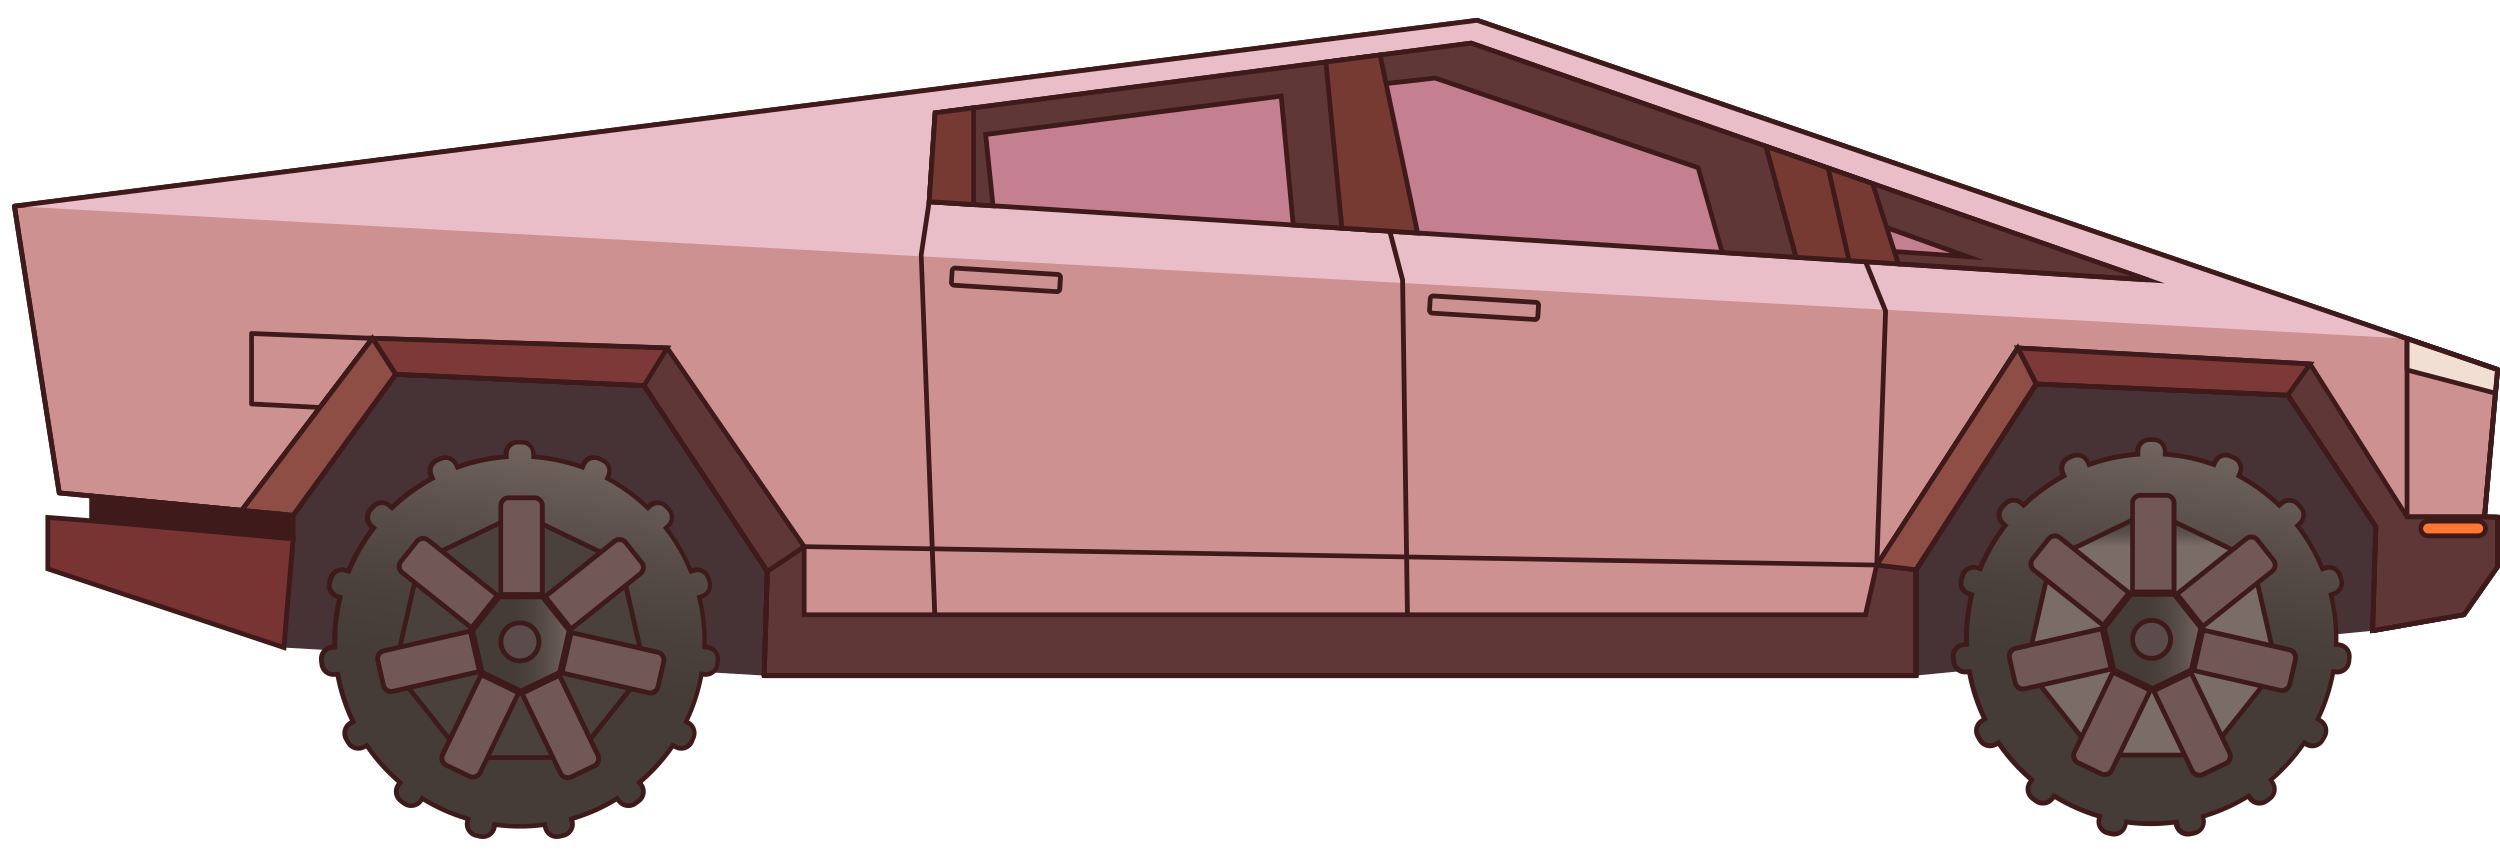 <?xml version="1.0" encoding="UTF-8" standalone="no"?><!-- Generator: Gravit.io --><svg xmlns="http://www.w3.org/2000/svg" xmlns:xlink="http://www.w3.org/1999/xlink" style="isolation:isolate" viewBox="0 0 279 96" width="279pt" height="96pt"><defs><clipPath id="_clipPath_wE4ZcUS00TWmK3VRGDbisxkpl00z9hgj"><rect width="279" height="96"/></clipPath></defs><g clip-path="url(#_clipPath_wE4ZcUS00TWmK3VRGDbisxkpl00z9hgj)"><path d=" M 264.78 70.39 L 213.83 75.39 L 85.28 75.39 L 31.69 72.27 L 32.72 57.51 L 44.16 41.78 L 71.87 43.03 L 85.64 63.77 L 213.83 63.59 L 227.24 42.86 L 255.31 44.11 L 265.14 58.76 L 264.78 70.39 Z " fill="rgb(71,51,54)"/><g><path d=" M 1.61 23.01 L 6.61 55.01 L 26.97 56.96 L 32.72 57.51 L 44.16 41.78 L 71.87 43.03 L 85.64 63.77 L 85.28 75.39 L 213.83 75.39 L 213.83 63.59 L 227.24 42.86 L 255.31 44.11 L 265.14 58.76 L 264.78 70.39 L 274.98 68.6 L 278.73 63.24 L 278.73 57.72 L 277.28 57.68 L 278.73 41.25 L 268.63 37.79 L 164.84 2.27 L 1.61 23.01 Z " fill="rgb(206,145,145)"/><path d=" M 85.09 75.58 C 85.04 75.53 85.01 75.46 85.01 75.39 L 85.36 63.86 L 71.72 43.29 L 44.29 42.05 L 32.93 57.67 C 32.87 57.75 32.78 57.78 32.69 57.78 L 6.58 55.28 C 6.46 55.27 6.36 55.18 6.34 55.05 L 1.34 23.05 C 1.33 22.98 1.35 22.91 1.39 22.85 C 1.43 22.79 1.5 22.75 1.57 22.74 L 164.81 2 C 164.85 1.99 164.89 2 164.93 2.01 L 278.82 40.99 C 278.94 41.03 279.01 41.14 279 41.27 L 277.57 57.42 L 278.74 57.45 C 278.89 57.45 279 57.57 279 57.72 L 279 63.24 C 279 63.3 278.98 63.35 278.95 63.39 L 275.2 68.75 C 275.16 68.81 275.1 68.85 275.03 68.86 L 264.84 70.65 C 264.76 70.66 264.68 70.64 264.62 70.59 C 264.56 70.54 264.53 70.46 264.53 70.38 L 264.89 58.84 L 255.18 44.36 L 227.4 43.12 L 214.1 63.67 L 214.1 75.39 C 214.1 75.54 213.98 75.66 213.83 75.66 L 85.28 75.66 C 85.21 75.66 85.14 75.63 85.09 75.58 Z  M 213.56 63.59 C 213.56 63.54 213.57 63.49 213.6 63.44 L 227.01 42.7 C 227.06 42.62 227.14 42.58 227.25 42.58 L 255.32 43.83 C 255.41 43.83 255.48 43.88 255.53 43.95 L 265.36 58.61 C 265.39 58.66 265.41 58.71 265.41 58.77 L 265.06 70.06 L 274.82 68.35 L 278.46 63.15 L 278.46 57.98 L 277.27 57.95 C 277.2 57.95 277.13 57.92 277.08 57.86 C 277.03 57.8 277.01 57.73 277.01 57.66 L 278.44 41.43 L 268.54 38.04 L 164.81 2.54 L 1.92 23.24 L 6.85 54.76 L 32.6 57.23 L 43.95 41.62 C 44 41.55 44.09 41.5 44.18 41.51 L 71.89 42.76 C 71.98 42.76 72.05 42.81 72.1 42.88 L 85.86 63.62 C 85.89 63.67 85.91 63.72 85.9 63.78 L 85.55 75.12 L 213.55 75.12 L 213.55 63.59 L 213.56 63.59 Z " fill="rgb(63,26,26)"/></g><g><path d=" M 26.97 56.96 L 32.72 57.51 L 44.16 41.78 L 71.87 43.03 L 85.64 63.77 L 85.28 75.39 L 213.83 75.39 L 213.83 63.59 L 227.24 42.86 L 255.31 44.11 L 265.14 58.76 L 264.78 70.39 L 274.98 68.6 L 278.73 63.24 L 278.73 57.72 L 277.28 57.68 L 268.63 57.68 L 257.81 40.62 L 225.18 38.83 L 209.45 63.06 L 208.2 68.6 L 89.75 68.6 L 89.75 61 L 74.46 38.83 L 41.57 37.76 L 26.97 56.96 Z " fill="rgb(96,55,55)"/><path d=" M 85.37 63.85 L 71.72 43.29 L 44.29 42.05 L 32.84 57.8 L 26.46 57.19 L 41.43 37.49 L 74.46 38.57 L 74.6 38.57 L 90.01 60.92 L 90.01 68.34 L 207.97 68.34 L 209.18 63 L 225.03 38.56 L 257.81 40.35 L 257.95 40.36 L 268.76 57.41 L 277.27 57.41 L 278.98 57.45 L 278.98 63.32 L 275.11 68.84 L 264.48 70.7 L 264.85 58.83 L 255.14 44.35 L 227.36 43.11 L 214.1 63.67 L 214.1 75.66 L 85.01 75.66 L 85.37 63.85 Z  M 213.56 63.51 L 227.1 42.58 L 255.46 43.84 L 265.37 58.61 L 265.42 58.68 L 265.07 70.06 L 274.83 68.35 L 278.47 63.15 L 278.47 57.98 L 277.28 57.95 L 268.49 57.95 L 257.67 40.88 L 225.34 39.11 L 209.7 63.16 L 208.41 68.87 L 89.48 68.87 L 89.48 61.08 L 74.32 39.1 L 41.7 38.03 L 27.47 56.74 L 32.59 57.23 L 44.03 41.51 L 72.02 42.77 L 85.86 63.63 L 85.91 63.7 L 85.56 75.13 L 213.56 75.13 L 213.56 63.51 Z " fill="rgb(63,26,26)"/></g><g><path d=" M 32.72 57.51 L 32.72 60.13 L 10.23 58.12 L 10.23 55.36 L 32.72 57.51 Z " fill="rgb(63,26,26)"/><path d=" M 9.96 58.36 L 9.96 55.06 L 32.74 57.25 L 32.98 57.27 L 32.98 60.42 L 9.96 58.36 Z  M 10.5 55.65 L 10.5 57.87 L 32.45 59.83 L 32.45 57.75 L 10.5 55.65 Z " fill="rgb(63,26,26)"/></g><path d=" M 1.61 23.01 L 268.63 37.79 L 164.84 2.27 L 1.61 23.01 Z " fill="rgb(234,190,201)"/><g><path d=" M 32.72 60.13 L 31.69 72.27 L 5.34 63.48 L 5.34 57.74 L 10.23 58.12 L 32.72 60.13 Z " fill="rgb(119,52,50)"/><path d=" M 5.07 63.68 L 5.07 57.46 L 10.26 57.86 L 33.01 59.89 L 31.93 72.63 L 5.07 63.68 Z  M 10.21 58.39 L 5.6 58.04 L 5.6 63.3 L 31.44 71.91 L 32.42 60.38 L 10.21 58.39 Z " fill="rgb(63,26,26)"/></g><path d=" M 35.69 45.74 L 28.06 45.35 C 27.92 45.34 27.81 45.22 27.81 45.08 L 27.81 37.21 C 27.81 37.14 27.84 37.07 27.89 37.02 C 27.94 36.97 28.02 36.94 28.09 36.95 L 41.59 37.49 C 41.69 37.49 41.78 37.55 41.82 37.64 C 41.86 37.73 41.85 37.84 41.79 37.92 L 35.92 45.63 C 35.87 45.7 35.79 45.74 35.71 45.74 C 35.7 45.74 35.69 45.74 35.69 45.74 Z  M 28.34 37.5 L 28.34 44.83 L 35.58 45.2 L 41.05 38.01 L 28.34 37.5 Z " fill="rgb(63,26,26)"/><g><path d=" M 103.7 22.52 L 108.66 22.83 L 110.82 22.97 L 144.33 25.12 L 153.09 25.68 L 158.2 26.01 L 192.2 28.19 L 200.45 28.72 L 211.86 29.45 L 239.67 31.23 L 208.99 20.5 L 197.08 16.33 L 164.17 4.82 L 154.01 6.14 L 147.97 6.92 L 108.66 12.04 L 104.37 12.59 L 103.7 22.52 Z " fill="rgb(196,128,145)"/><path d=" M 239.65 31.5 L 103.68 22.78 C 103.61 22.78 103.54 22.74 103.5 22.69 C 103.46 22.64 103.43 22.57 103.43 22.5 L 104.1 12.58 C 104.11 12.45 104.21 12.35 104.33 12.33 L 164.14 4.55 C 164.18 4.54 164.22 4.55 164.26 4.56 L 239.75 30.98 C 239.88 31.02 239.95 31.16 239.92 31.29 C 239.89 31.42 239.78 31.5 239.66 31.5 C 239.66 31.5 239.66 31.5 239.65 31.5 Z  M 104.62 12.83 L 103.98 22.26 L 237.73 30.83 L 164.14 5.09 L 104.62 12.83 Z " fill="rgb(63,26,26)"/></g><path d=" M 209.72 63.06 L 210.7 34.72 C 210.7 34.68 210.69 34.64 210.68 34.61 L 208.45 29.11 L 207.95 29.31 L 210.16 34.76 L 209.18 63.04 L 209.72 63.06 Z " fill="rgb(63,26,26)"/><path d=" M 156.8 68.61 L 157.34 68.6 L 156.8 31.23 C 156.8 31.21 156.8 31.19 156.79 31.17 L 155.36 25.75 L 154.84 25.89 L 156.26 31.28 L 156.8 68.61 Z " fill="rgb(63,26,26)"/><path d=" M 104.05 68.61 L 104.59 68.59 L 103.07 28.45 L 103.96 22.56 L 103.43 22.48 L 102.54 28.42 L 104.05 68.61 Z " fill="rgb(63,26,26)"/><g><path d=" M 103.7 22.52 L 108.66 22.83 L 110.82 22.97 L 110 15.01 L 142.99 10.72 L 144.33 25.12 L 153.09 25.68 L 150.76 9.78 L 160.15 8.7 L 189.52 18.72 L 192.2 28.19 L 200.45 28.72 L 198.35 21.01 L 219.55 28.64 L 211.42 28.07 L 211.86 29.45 L 239.67 31.23 L 208.99 20.5 L 197.08 16.33 L 164.17 4.82 L 154.01 6.14 L 147.97 6.92 L 108.66 12.04 L 104.37 12.59 L 103.7 22.52 Z " fill="rgb(96,55,55)"/><path d=" M 211.66 29.71 L 211.04 27.78 L 217.64 28.24 L 198.75 21.44 L 200.81 29.01 L 192 28.44 L 189.3 18.93 L 160.12 8.98 L 151.07 10.01 L 153.4 25.97 L 144.08 25.37 L 142.74 11.02 L 110.29 15.24 L 111.12 23.26 L 103.41 22.77 L 104.11 12.36 L 164.13 4.55 L 164.19 4.54 L 241.59 31.62 L 211.66 29.71 Z  M 104.62 12.83 L 103.98 22.26 L 110.52 22.68 L 109.7 14.77 L 143.22 10.41 L 144.57 24.86 L 152.77 25.39 L 150.46 9.54 L 160.12 8.44 L 160.18 8.43 L 189.6 18.46 L 189.73 18.51 L 192.4 27.93 L 200.09 28.42 L 197.96 20.58 L 221.46 29.04 L 211.79 28.36 L 212.05 29.19 L 237.73 30.83 L 164.14 5.09 L 104.62 12.83 Z " fill="rgb(63,26,26)"/></g><g><path d=" M 147.97 6.92 L 149.75 25.47 L 158.2 26.01 L 154.01 6.14 L 147.97 6.92 Z " fill="rgb(118,58,50)"/><path d=" M 149.51 25.72 L 147.68 6.69 L 154.22 5.84 L 158.54 26.3 L 149.51 25.72 Z  M 148.26 7.16 L 150 25.21 L 157.87 25.71 L 153.8 6.43 L 148.26 7.16 Z " fill="rgb(63,26,26)"/></g><g><path d=" M 103.7 22.52 L 108.66 22.83 L 108.66 12.04 L 104.37 12.59 L 103.7 22.52 Z " fill="rgb(118,58,50)"/><path d=" M 103.41 22.77 L 104.11 12.36 L 108.92 11.73 L 108.92 23.12 L 103.41 22.77 Z  M 104.62 12.83 L 103.98 22.26 L 108.39 22.54 L 108.39 12.34 L 104.62 12.83 Z " fill="rgb(63,26,26)"/></g><path d=" M 268.36 57.68 L 268.36 37.79 C 268.36 37.7 268.4 37.62 268.47 37.57 C 268.54 37.52 268.63 37.51 268.71 37.53 L 278.81 40.98 C 278.93 41.02 279 41.13 278.99 41.26 L 277.54 57.69 C 277.53 57.83 277.41 57.93 277.27 57.93 L 268.62 57.93 C 268.48 57.95 268.36 57.83 268.36 57.68 Z  M 278.44 41.43 L 268.89 38.17 L 268.89 57.42 L 277.02 57.42 L 278.44 41.43 Z " fill="rgb(63,26,26)"/><g><path d=" M 278.5 43.88 L 268.63 41.29 L 268.63 37.79 L 278.73 41.25 L 278.5 43.88 Z " fill="rgb(242,223,211)"/><path d=" M 278.43 44.14 L 268.56 41.55 C 268.44 41.52 268.36 41.41 268.36 41.29 L 268.36 37.79 C 268.36 37.7 268.4 37.62 268.47 37.57 C 268.54 37.52 268.63 37.51 268.71 37.53 L 278.81 40.98 C 278.93 41.02 279 41.13 278.99 41.26 L 278.76 43.89 C 278.75 43.97 278.71 44.04 278.65 44.09 C 278.6 44.12 278.55 44.14 278.5 44.14 C 278.47 44.15 278.45 44.15 278.43 44.14 Z  M 268.9 38.17 L 268.9 41.09 L 278.26 43.55 L 278.45 41.44 L 268.9 38.17 Z " fill="rgb(63,26,26)"/></g><path d=" M 85.09 75.58 C 85.04 75.53 85.01 75.46 85.01 75.39 L 85.36 63.77 C 85.36 63.68 85.41 63.6 85.48 63.56 L 89.59 60.79 C 89.64 60.76 89.69 60.75 89.74 60.74 L 209.47 62.8 L 213.85 63.34 C 213.98 63.36 214.09 63.47 214.09 63.61 L 214.09 75.41 C 214.09 75.56 213.97 75.68 213.82 75.68 L 85.28 75.68 C 85.21 75.66 85.14 75.63 85.09 75.58 Z  M 213.56 63.83 L 209.45 63.32 L 89.83 61.27 L 85.9 63.92 L 85.56 75.12 L 213.56 75.12 L 213.56 63.83 Z " fill="rgb(63,26,26)"/><path d=" M 171.25 35.92 L 159.83 35.21 L 159.83 35.21 C 159.67 35.2 159.52 35.13 159.42 35.01 C 159.31 34.89 159.26 34.73 159.27 34.57 L 159.35 33.32 C 159.37 32.99 159.66 32.74 159.99 32.76 L 171.41 33.47 C 171.74 33.49 172 33.78 171.97 34.11 L 171.89 35.36 C 171.88 35.52 171.81 35.67 171.69 35.78 C 171.58 35.88 171.44 35.93 171.29 35.93 C 171.28 35.92 171.26 35.92 171.25 35.92 Z  M 159.88 33.36 L 159.8 34.61 C 159.8 34.64 159.83 34.68 159.86 34.68 L 171.28 35.39 L 171.35 35.33 L 171.43 34.08 C 171.43 34.04 171.4 34.01 171.37 34.01 L 159.95 33.3 C 159.95 33.3 159.95 33.3 159.95 33.3 C 159.91 33.29 159.88 33.32 159.88 33.36 Z " fill="rgb(63,26,26)"/><path d=" M 117.9 32.81 L 106.48 32.1 L 106.48 32.1 C 106.15 32.08 105.89 31.79 105.92 31.46 L 106 30.21 C 106.01 30.05 106.08 29.9 106.2 29.8 C 106.32 29.69 106.47 29.64 106.64 29.65 L 118.06 30.36 C 118.22 30.37 118.37 30.44 118.47 30.56 C 118.58 30.68 118.63 30.84 118.62 31 L 118.54 32.25 C 118.52 32.57 118.25 32.82 117.94 32.82 C 117.92 32.81 117.91 32.81 117.9 32.81 Z  M 106.52 30.25 L 106.44 31.5 C 106.44 31.54 106.47 31.57 106.5 31.57 L 117.92 32.28 C 117.96 32.28 117.99 32.25 117.99 32.22 L 118.07 30.97 C 118.07 30.97 118.01 30.9 118.01 30.9 L 106.59 30.19 C 106.59 30.19 106.59 30.19 106.59 30.19 C 106.55 30.19 106.52 30.22 106.52 30.25 Z " fill="rgb(63,26,26)"/><g><g><linearGradient id="_lgradient_6" x1="0.581" y1="0.011" x2="0.425" y2="0.997" gradientTransform="matrix(44.269,0,0,43.989,217.929,49.08)" gradientUnits="userSpaceOnUse"><stop offset="0%" stop-opacity="1" style="stop-color:rgb(115,101,96)"/><stop offset="2.61%" stop-opacity="1" style="stop-color:rgb(111,98,93)"/><stop offset="23.29%" stop-opacity="1" style="stop-color:rgb(88,77,73)"/><stop offset="42.62%" stop-opacity="1" style="stop-color:rgb(74,64,60)"/><stop offset="59.14%" stop-opacity="1" style="stop-color:rgb(69,60,56)"/></linearGradient><path d=" M 219.14 71.95 L 219.48 71.91 C 219.47 71.7 219.46 71.49 219.46 71.28 C 219.46 69.59 219.67 67.94 220.05 66.37 L 219.73 66.27 C 219.05 66.05 218.68 65.32 218.9 64.64 L 219.04 64.2 C 219.26 63.52 219.99 63.15 220.67 63.37 L 220.98 63.47 C 221.69 61.73 222.64 60.11 223.77 58.65 L 223.52 58.43 C 222.99 57.95 222.95 57.13 223.42 56.6 L 223.73 56.26 C 224.21 55.73 225.03 55.69 225.56 56.16 L 225.81 56.39 C 227.15 55.1 228.66 54 230.32 53.11 L 230.19 52.81 C 229.9 52.16 230.19 51.39 230.85 51.1 L 231.27 50.91 C 231.92 50.62 232.69 50.91 232.98 51.57 L 233.11 51.87 C 234.83 51.25 236.66 50.86 238.56 50.72 L 238.56 50.38 C 238.56 49.66 239.14 49.08 239.86 49.08 L 240.32 49.08 C 241.04 49.08 241.62 49.66 241.62 50.38 L 241.62 50.72 C 243.52 50.86 245.35 51.25 247.07 51.87 L 247.2 51.57 C 247.49 50.92 248.26 50.62 248.91 50.91 L 249.33 51.1 C 249.98 51.39 250.28 52.16 249.99 52.81 L 249.86 53.11 C 251.51 54 253.02 55.11 254.37 56.39 L 254.62 56.16 C 255.15 55.68 255.97 55.72 256.45 56.26 L 256.76 56.6 C 257.24 57.13 257.2 57.95 256.66 58.43 L 256.41 58.65 C 257.55 60.11 258.49 61.73 259.2 63.47 L 259.51 63.37 C 260.19 63.15 260.92 63.52 261.14 64.2 L 261.28 64.64 C 261.5 65.32 261.13 66.05 260.45 66.27 L 260.13 66.37 C 260.51 67.94 260.72 69.59 260.72 71.28 C 260.72 71.49 260.71 71.7 260.7 71.91 L 261.04 71.95 C 261.75 72.02 262.27 72.66 262.19 73.37 L 262.14 73.83 C 262.07 74.54 261.43 75.06 260.72 74.98 L 260.39 74.95 C 260.05 76.82 259.47 78.6 258.67 80.25 L 258.95 80.41 C 259.57 80.77 259.78 81.56 259.42 82.18 L 259.19 82.58 C 258.83 83.2 258.04 83.41 257.42 83.05 L 257.13 82.88 C 256.08 84.42 254.82 85.82 253.4 87.02 L 253.6 87.29 C 254.02 87.87 253.89 88.68 253.31 89.1 L 252.94 89.37 C 252.36 89.79 251.55 89.66 251.13 89.08 L 250.93 88.81 C 249.36 89.78 247.65 90.55 245.84 91.08 L 245.91 91.4 C 246.06 92.1 245.61 92.79 244.91 92.94 L 244.46 93.04 C 243.76 93.19 243.07 92.74 242.92 92.04 L 242.85 91.71 C 241.94 91.83 241.01 91.9 240.06 91.9 C 239.11 91.9 238.19 91.83 237.27 91.71 L 237.2 92.04 C 237.05 92.74 236.36 93.19 235.66 93.04 L 235.21 92.94 C 234.51 92.79 234.06 92.1 234.21 91.4 L 234.28 91.08 C 232.47 90.55 230.76 89.79 229.19 88.81 L 228.99 89.08 C 228.57 89.66 227.76 89.79 227.18 89.37 L 226.81 89.1 C 226.23 88.68 226.1 87.87 226.52 87.29 L 226.72 87.02 C 225.3 85.82 224.04 84.42 222.99 82.88 L 222.7 83.05 C 222.08 83.41 221.29 83.2 220.93 82.58 L 220.7 82.18 C 220.34 81.56 220.55 80.77 221.17 80.41 L 221.45 80.25 C 220.65 78.59 220.07 76.81 219.73 74.95 L 219.4 74.98 C 218.69 75.05 218.05 74.54 217.98 73.83 L 217.93 73.37 C 217.91 72.66 218.43 72.02 219.14 71.95 Z " fill="url(#_lgradient_6)"/><path d=" M 235.66 93.33 L 235.21 93.23 C 234.8 93.14 234.45 92.9 234.22 92.55 C 233.99 92.2 233.91 91.78 234 91.37 L 234.02 91.29 C 232.37 90.79 230.79 90.08 229.31 89.19 L 229.26 89.26 C 228.75 89.96 227.77 90.11 227.07 89.61 L 226.7 89.34 C 226.36 89.09 226.14 88.73 226.07 88.32 C 226 87.91 226.1 87.49 226.35 87.16 L 226.4 87.09 C 225.09 85.96 223.93 84.67 222.95 83.26 L 222.88 83.3 C 222.13 83.73 221.17 83.47 220.74 82.73 L 220.51 82.33 C 220.3 81.97 220.25 81.55 220.35 81.14 C 220.46 80.74 220.72 80.4 221.08 80.19 L 221.15 80.15 C 220.42 78.6 219.89 76.95 219.56 75.25 L 219.47 75.26 C 219.05 75.3 218.65 75.18 218.32 74.92 C 218 74.66 217.79 74.28 217.75 73.87 L 217.7 73.41 C 217.61 72.55 218.23 71.78 219.09 71.69 L 219.18 71.68 C 219.18 71.55 219.17 71.42 219.17 71.29 C 219.17 69.7 219.35 68.11 219.71 66.56 L 219.63 66.53 C 219.23 66.4 218.91 66.12 218.72 65.75 C 218.53 65.38 218.5 64.95 218.63 64.56 L 218.77 64.12 C 219.04 63.3 219.92 62.85 220.74 63.12 L 220.82 63.15 C 221.49 61.57 222.36 60.07 223.4 58.69 L 223.33 58.63 C 222.69 58.05 222.64 57.06 223.21 56.42 L 223.52 56.08 C 224.1 55.44 225.09 55.39 225.73 55.96 L 225.8 56.02 C 227.07 54.84 228.47 53.82 229.96 52.99 L 229.93 52.91 C 229.76 52.53 229.75 52.1 229.9 51.71 C 230.05 51.32 230.34 51.01 230.72 50.84 L 231.14 50.65 C 231.93 50.3 232.85 50.65 233.21 51.44 L 233.24 51.51 C 234.86 50.95 236.55 50.59 238.28 50.45 L 238.28 50.36 C 238.28 49.5 238.98 48.8 239.84 48.8 L 240.3 48.8 C 241.16 48.8 241.86 49.5 241.86 50.36 L 241.86 50.45 C 243.59 50.6 245.28 50.95 246.9 51.51 L 246.93 51.44 C 247.28 50.65 248.21 50.3 249 50.65 L 249.42 50.84 C 249.8 51.01 250.09 51.32 250.24 51.71 C 250.39 52.1 250.38 52.53 250.21 52.91 L 250.18 52.99 C 251.68 53.82 253.08 54.84 254.34 56.02 L 254.41 55.96 C 255.05 55.38 256.04 55.43 256.62 56.08 L 256.93 56.42 C 257.51 57.06 257.46 58.05 256.81 58.63 L 256.74 58.69 C 257.78 60.07 258.65 61.57 259.32 63.15 L 259.4 63.12 C 260.22 62.85 261.1 63.3 261.37 64.12 L 261.51 64.56 C 261.64 64.96 261.61 65.38 261.42 65.75 C 261.23 66.12 260.91 66.4 260.51 66.53 L 260.43 66.56 C 260.79 68.12 260.97 69.71 260.97 71.29 C 260.97 71.42 260.97 71.55 260.96 71.68 L 261.05 71.69 C 261.91 71.78 262.53 72.55 262.44 73.41 L 262.39 73.87 C 262.35 74.29 262.14 74.66 261.82 74.92 C 261.5 75.18 261.09 75.3 260.67 75.26 L 260.58 75.25 C 260.25 76.96 259.72 78.6 258.99 80.15 L 259.06 80.19 C 259.42 80.4 259.68 80.74 259.79 81.14 C 259.9 81.54 259.84 81.97 259.63 82.33 L 259.4 82.73 C 259.19 83.09 258.85 83.35 258.45 83.46 C 258.05 83.57 257.62 83.51 257.26 83.3 L 257.19 83.26 C 256.21 84.67 255.05 85.95 253.74 87.09 L 253.79 87.16 C 254.04 87.5 254.13 87.91 254.07 88.32 C 254 88.73 253.78 89.1 253.44 89.34 L 253.07 89.61 C 252.37 90.12 251.39 89.96 250.88 89.26 L 250.83 89.19 C 249.36 90.08 247.77 90.78 246.12 91.29 L 246.14 91.37 C 246.23 91.78 246.15 92.2 245.92 92.55 C 245.69 92.9 245.34 93.14 244.93 93.23 L 244.48 93.33 C 244.07 93.41 243.65 93.34 243.3 93.11 C 242.95 92.88 242.71 92.53 242.62 92.12 L 242.6 92.03 C 240.85 92.25 239.2 92.25 237.45 92.03 L 237.43 92.12 C 237.34 92.53 237.1 92.88 236.75 93.11 C 236.49 93.28 236.2 93.36 235.9 93.36 C 235.88 93.36 235.77 93.35 235.66 93.33 Z  M 237.36 91.47 C 239.23 91.72 240.99 91.72 242.86 91.47 L 243.11 91.44 L 243.23 92.01 C 243.29 92.28 243.45 92.51 243.68 92.66 C 243.91 92.81 244.19 92.86 244.45 92.8 L 244.9 92.7 C 245.17 92.64 245.4 92.48 245.55 92.25 C 245.7 92.02 245.75 91.74 245.69 91.48 L 245.57 90.91 L 245.81 90.84 C 247.58 90.33 249.27 89.57 250.84 88.6 L 251.05 88.47 L 251.39 88.94 C 251.72 89.4 252.37 89.5 252.83 89.17 L 253.2 88.9 C 253.42 88.74 253.57 88.5 253.61 88.23 C 253.65 87.96 253.59 87.69 253.43 87.46 L 253.09 87 L 253.28 86.84 C 254.69 85.65 255.93 84.27 256.96 82.75 L 257.1 82.54 L 257.6 82.83 C 257.84 82.97 258.11 83 258.38 82.93 C 258.65 82.86 258.87 82.69 259 82.45 L 259.23 82.05 C 259.37 81.81 259.4 81.54 259.33 81.27 C 259.26 81 259.09 80.78 258.85 80.65 L 258.35 80.36 L 258.46 80.14 C 259.26 78.49 259.83 76.73 260.15 74.91 L 260.19 74.66 L 260.77 74.72 C 261.04 74.75 261.31 74.67 261.52 74.5 C 261.73 74.33 261.87 74.08 261.9 73.81 L 261.95 73.35 C 262.01 72.79 261.6 72.28 261.04 72.22 L 260.46 72.16 L 260.47 71.76 C 260.48 71.6 260.48 71.45 260.48 71.29 C 260.48 69.66 260.28 68.03 259.89 66.44 L 259.83 66.2 L 260.38 66.02 C 260.64 65.94 260.85 65.75 260.98 65.51 C 261.1 65.27 261.13 64.99 261.04 64.73 L 260.9 64.29 C 260.73 63.75 260.15 63.45 259.6 63.63 L 259.05 63.81 L 258.96 63.58 C 258.26 61.88 257.34 60.28 256.2 58.82 L 256.05 58.62 L 256.49 58.23 C 256.91 57.85 256.95 57.2 256.57 56.78 L 256.26 56.44 C 255.88 56.02 255.23 55.98 254.81 56.36 L 254.37 56.75 L 254.19 56.58 C 252.85 55.3 251.35 54.21 249.74 53.34 L 249.52 53.22 L 249.75 52.69 C 249.86 52.44 249.87 52.16 249.77 51.9 C 249.67 51.64 249.48 51.44 249.23 51.33 L 248.81 51.14 C 248.29 50.91 247.68 51.14 247.45 51.66 L 247.22 52.19 L 247 52.1 C 245.28 51.48 243.47 51.1 241.62 50.96 L 241.37 50.94 L 241.37 50.35 C 241.37 49.78 240.91 49.32 240.34 49.32 L 239.88 49.32 C 239.31 49.32 238.85 49.78 238.85 50.35 L 238.85 50.94 L 238.6 50.96 C 236.75 51.1 234.94 51.48 233.22 52.1 L 232.99 52.18 L 232.76 51.65 C 232.53 51.13 231.92 50.9 231.4 51.13 L 230.98 51.32 C 230.73 51.43 230.54 51.63 230.44 51.89 C 230.34 52.15 230.35 52.43 230.46 52.68 L 230.69 53.21 L 230.47 53.33 C 228.86 54.2 227.36 55.29 226.02 56.57 L 225.84 56.74 L 225.4 56.35 C 224.98 55.97 224.33 56.01 223.95 56.43 L 223.64 56.77 C 223.26 57.19 223.3 57.84 223.72 58.22 L 224.16 58.61 L 224 58.8 C 222.87 60.26 221.94 61.86 221.24 63.56 L 221.15 63.79 L 220.6 63.61 C 220.06 63.44 219.48 63.73 219.3 64.27 L 219.16 64.71 C 219.08 64.97 219.1 65.25 219.22 65.49 C 219.34 65.73 219.56 65.92 219.82 66 L 220.37 66.18 L 220.31 66.42 C 219.92 68.01 219.73 69.64 219.73 71.27 C 219.73 71.43 219.74 71.59 219.74 71.75 L 219.75 72.15 L 219.17 72.21 C 218.61 72.27 218.2 72.78 218.26 73.34 L 218.31 73.8 C 218.34 74.07 218.47 74.32 218.69 74.49 C 218.9 74.66 219.17 74.74 219.44 74.71 L 220.02 74.65 L 220.06 74.9 C 220.39 76.73 220.96 78.49 221.75 80.13 L 221.86 80.35 L 221.36 80.64 C 221.12 80.78 220.95 81 220.88 81.26 C 220.81 81.53 220.85 81.8 220.98 82.04 L 221.21 82.44 C 221.49 82.93 222.12 83.1 222.61 82.82 L 223.11 82.53 L 223.25 82.74 C 224.28 84.26 225.52 85.63 226.93 86.83 L 227.12 86.99 L 226.78 87.46 C 226.62 87.68 226.55 87.95 226.6 88.23 C 226.64 88.5 226.79 88.74 227.01 88.9 L 227.38 89.17 C 227.84 89.5 228.48 89.4 228.82 88.94 L 229.16 88.47 L 229.37 88.6 C 230.93 89.57 232.63 90.32 234.4 90.84 L 234.64 90.91 L 234.52 91.48 C 234.46 91.75 234.51 92.02 234.66 92.25 C 234.81 92.48 235.04 92.64 235.31 92.7 L 235.76 92.8 C 236.03 92.86 236.3 92.81 236.53 92.66 C 236.76 92.51 236.92 92.28 236.98 92.01 L 237.1 91.44 L 237.36 91.47 Z " fill="rgb(63,26,26)"/></g><g><linearGradient id="_lgradient_7" x1="0.506" y1="0.145" x2="0.504" y2="-0.001" gradientTransform="matrix(27.96,0,0,27.26,226.13,57)" gradientUnits="userSpaceOnUse"><stop offset="0%" stop-opacity="1" style="stop-color:rgb(122,109,103)"/><stop offset="5.42%" stop-opacity="1" style="stop-color:rgb(116,104,98)"/><stop offset="32.99%" stop-opacity="1" style="stop-color:rgb(93,82,78)"/><stop offset="58.78%" stop-opacity="1" style="stop-color:rgb(79,69,65)"/><stop offset="80.81%" stop-opacity="1" style="stop-color:rgb(74,65,61)"/></linearGradient><path d=" M 246.33 84.26 L 254.09 74.53 L 251.32 62.4 L 240.11 57 L 228.9 62.4 L 226.13 74.53 L 233.89 84.26 L 246.33 84.26 Z " fill="url(#_lgradient_7)"/><path d=" M 225.84 74.6 L 228.67 62.22 L 240.11 56.71 L 251.55 62.22 L 254.38 74.6 L 246.46 84.53 L 233.76 84.53 L 225.84 74.6 Z  M 253.8 74.47 L 251.09 62.59 L 240.11 57.3 L 229.13 62.59 L 226.42 74.47 L 234.02 84 L 246.2 84 L 253.8 74.47 Z " fill="rgb(63,26,26)"/></g><g><linearGradient id="_lgradient_8" x1="1" y1="0.029" x2="-0" y2="0.029" gradientTransform="matrix(10.77,0,0,10.5,234.85,66.34)" gradientUnits="userSpaceOnUse"><stop offset="0%" stop-opacity="1" style="stop-color:rgb(115,101,96)"/><stop offset="2.61%" stop-opacity="1" style="stop-color:rgb(111,98,93)"/><stop offset="23.29%" stop-opacity="1" style="stop-color:rgb(88,77,73)"/><stop offset="42.62%" stop-opacity="1" style="stop-color:rgb(74,64,60)"/><stop offset="59.14%" stop-opacity="1" style="stop-color:rgb(69,60,56)"/></linearGradient><path d=" M 244.55 74.76 L 245.62 70.09 L 242.63 66.34 L 237.83 66.34 L 234.85 70.09 L 235.91 74.76 L 240.23 76.84 L 244.55 74.76 Z " fill="url(#_lgradient_8)"/><path d=" M 235.68 74.95 L 234.56 70.02 L 237.71 66.07 L 242.76 66.07 L 245.91 70.02 L 244.79 74.95 L 240.24 77.14 L 235.68 74.95 Z  M 245.33 70.15 L 242.5 66.6 L 237.96 66.6 L 235.13 70.15 L 236.14 74.57 L 240.23 76.54 L 244.32 74.57 L 245.33 70.15 Z " fill="rgb(63,26,26)"/></g><g><path d=" M 239.61 55.28 L 241.02 55.28 C 241.91 55.28 242.63 56 242.63 56.89 L 242.63 66.07 L 238 66.07 L 238 56.89 C 237.99 56 238.72 55.28 239.61 55.28 Z " fill="rgb(113,88,87)"/><path d=" M 237.73 66.07 L 237.73 56.14 C 237.73 55.52 238.24 55.01 238.86 55.01 L 241.77 55.01 C 242.39 55.01 242.9 55.52 242.9 56.14 L 242.9 66.07 C 242.9 66.22 242.78 66.34 242.63 66.34 L 238 66.34 C 237.85 66.34 237.73 66.22 237.73 66.07 Z  M 242.36 56.14 C 242.36 55.81 242.09 55.54 241.76 55.54 L 238.85 55.54 C 238.52 55.54 238.25 55.81 238.25 56.14 L 238.25 65.8 L 242.35 65.8 L 242.35 56.14 L 242.36 56.14 Z " fill="rgb(63,26,26)"/></g><g><path d=" M 252.39 60.83 L 253.27 61.93 C 253.82 62.63 253.71 63.64 253.01 64.19 L 245.83 69.91 L 242.94 66.29 L 250.12 60.57 C 250.82 60.02 251.83 60.14 252.39 60.83 Z " fill="rgb(113,88,87)"/><path d=" M 245.62 70.09 L 242.73 66.47 C 242.69 66.41 242.67 66.34 242.67 66.27 C 242.68 66.2 242.71 66.13 242.77 66.09 L 250.53 59.9 C 250.77 59.71 251.06 59.63 251.36 59.66 C 251.66 59.69 251.93 59.84 252.12 60.08 L 253.93 62.35 C 254.32 62.84 254.24 63.55 253.75 63.94 L 246 70.13 C 245.95 70.17 245.89 70.19 245.83 70.19 C 245.75 70.19 245.68 70.16 245.62 70.09 Z  M 250.87 60.32 L 243.32 66.34 L 245.88 69.54 L 253.43 63.52 C 253.69 63.31 253.73 62.94 253.52 62.68 L 251.71 60.41 L 251.71 60.41 C 251.61 60.29 251.47 60.21 251.31 60.19 C 251.29 60.19 251.26 60.19 251.24 60.19 C 251.11 60.19 250.98 60.23 250.87 60.32 Z " fill="rgb(63,26,26)"/></g><g><path d=" M 256.01 74.28 L 255.7 75.66 C 255.5 76.53 254.64 77.07 253.77 76.87 L 244.82 74.83 L 245.85 70.31 L 254.8 72.35 C 255.67 72.55 256.21 73.42 256.01 74.28 Z " fill="rgb(113,88,87)"/><path d=" M 254.44 77.3 L 244.76 75.09 C 244.69 75.07 244.63 75.03 244.59 74.97 C 244.55 74.91 244.54 74.84 244.56 74.77 L 245.59 70.25 C 245.62 70.11 245.77 70.01 245.91 70.05 L 255.59 72.26 C 256.2 72.4 256.58 73.01 256.44 73.62 L 256.44 73.62 L 255.79 76.45 C 255.72 76.74 255.54 77 255.29 77.16 C 255.11 77.27 254.9 77.33 254.69 77.33 C 254.61 77.33 254.52 77.32 254.44 77.3 Z  M 255.92 73.5 C 255.99 73.18 255.79 72.86 255.47 72.79 L 246.05 70.64 L 245.14 74.64 L 254.56 76.79 C 254.72 76.83 254.87 76.8 255.01 76.71 C 255.14 76.63 255.24 76.49 255.27 76.34 L 255.92 73.5 L 255.92 73.5 Z " fill="rgb(63,26,26)"/></g><g><path d=" M 247.76 85.51 L 246.49 86.12 C 245.69 86.51 244.72 86.17 244.34 85.37 L 240.36 77.1 L 244.54 75.09 L 248.52 83.36 C 248.9 84.16 248.56 85.12 247.76 85.51 Z " fill="rgb(113,88,87)"/><path d=" M 244.42 86.16 L 240.11 77.22 C 240.05 77.09 240.1 76.93 240.24 76.86 L 244.42 74.85 C 244.48 74.82 244.56 74.81 244.62 74.84 C 244.69 74.86 244.74 74.91 244.77 74.98 L 249.08 83.92 C 249.35 84.48 249.11 85.16 248.55 85.43 L 248.55 85.43 L 245.93 86.69 C 245.77 86.77 245.6 86.8 245.44 86.8 C 245.02 86.8 244.61 86.56 244.42 86.16 Z  M 248.31 84.94 C 248.61 84.8 248.73 84.44 248.59 84.14 L 244.4 75.44 L 240.71 77.22 L 244.9 85.92 C 245.04 86.22 245.4 86.34 245.7 86.2 L 248.31 84.94 L 248.31 84.94 Z " fill="rgb(63,26,26)"/></g><g><path d=" M 233.83 86.05 L 232.56 85.44 C 231.76 85.05 231.42 84.09 231.81 83.29 L 235.79 75.02 L 239.97 77.03 L 235.99 85.3 C 235.6 86.1 234.64 86.44 233.83 86.05 Z " fill="rgb(113,88,87)"/><path d=" M 234.39 86.62 L 231.77 85.36 C 231.21 85.09 230.97 84.41 231.24 83.85 L 235.55 74.91 C 235.58 74.85 235.64 74.8 235.7 74.77 C 235.77 74.75 235.84 74.75 235.9 74.78 L 240.08 76.79 C 240.21 76.85 240.27 77.01 240.21 77.15 L 235.9 86.09 C 235.77 86.36 235.54 86.57 235.25 86.67 C 235.13 86.71 235 86.73 234.88 86.73 C 234.71 86.73 234.55 86.69 234.39 86.62 Z  M 235.92 75.37 L 231.73 84.07 C 231.59 84.37 231.71 84.72 232.01 84.87 L 234.63 86.13 L 234.63 86.13 C 234.77 86.2 234.94 86.21 235.09 86.16 C 235.24 86.11 235.36 86 235.43 85.86 L 239.62 77.16 L 235.92 75.37 Z " fill="rgb(63,26,26)"/></g><g><path d=" M 224.73 75.5 L 224.42 74.12 C 224.22 73.25 224.76 72.39 225.63 72.19 L 234.58 70.15 L 235.61 74.67 L 226.66 76.71 C 225.79 76.91 224.93 76.37 224.73 75.5 Z " fill="rgb(113,88,87)"/><path d=" M 225.14 77 C 224.88 76.84 224.71 76.59 224.64 76.29 L 223.99 73.46 C 223.85 72.85 224.23 72.24 224.84 72.1 L 234.52 69.89 C 234.59 69.87 234.66 69.89 234.72 69.92 C 234.78 69.96 234.82 70.02 234.84 70.09 L 235.87 74.61 C 235.89 74.68 235.87 74.75 235.84 74.81 C 235.8 74.87 235.74 74.91 235.67 74.93 L 225.99 77.14 C 225.91 77.16 225.82 77.17 225.74 77.17 C 225.53 77.17 225.32 77.11 225.14 77 Z  M 234.38 70.48 L 224.96 72.63 C 224.64 72.7 224.44 73.02 224.51 73.34 L 225.16 76.17 L 225.16 76.17 C 225.2 76.33 225.29 76.46 225.42 76.54 C 225.55 76.62 225.71 76.65 225.87 76.62 L 235.29 74.47 L 234.38 70.48 Z " fill="rgb(63,26,26)"/></g><g><path d=" M 227.3 61.81 L 228.18 60.71 C 228.73 60.01 229.75 59.9 230.44 60.45 L 237.62 66.17 L 234.73 69.79 L 227.55 64.07 C 226.86 63.52 226.74 62.51 227.3 61.81 Z " fill="rgb(113,88,87)"/><path d=" M 234.56 70.01 L 226.8 63.82 C 226.56 63.63 226.41 63.36 226.38 63.06 C 226.35 62.76 226.43 62.46 226.62 62.23 L 228.43 59.96 C 228.82 59.47 229.53 59.39 230.02 59.78 L 237.78 65.97 C 237.84 66.01 237.87 66.08 237.88 66.15 C 237.89 66.22 237.87 66.29 237.82 66.35 L 234.93 69.97 C 234.88 70.04 234.8 70.07 234.72 70.07 C 234.67 70.07 234.61 70.05 234.56 70.01 Z  M 229.69 60.19 C 229.43 59.99 229.06 60.03 228.85 60.28 L 227.04 62.55 C 227.04 62.55 227.04 62.55 227.04 62.55 C 226.94 62.67 226.9 62.83 226.91 62.99 C 226.93 63.15 227.01 63.29 227.13 63.39 L 234.68 69.41 L 237.23 66.21 L 229.69 60.19 Z " fill="rgb(63,26,26)"/></g><g><circle vector-effect="non-scaling-stroke" cx="240.11" cy="71.35" r="2.12" fill="rgb(91,75,75)"/><path d=" M 237.73 71.35 C 237.73 70.03 238.8 68.96 240.12 68.96 C 241.44 68.96 242.51 70.03 242.51 71.35 C 242.51 72.67 241.44 73.74 240.12 73.74 C 238.8 73.74 237.73 72.67 237.73 71.35 Z  M 238.26 71.35 C 238.26 72.37 239.09 73.2 240.11 73.2 C 241.13 73.2 241.96 72.37 241.96 71.35 C 241.96 70.33 241.13 69.5 240.11 69.5 C 239.09 69.5 238.26 70.33 238.26 71.35 Z " fill="rgb(63,26,26)"/></g></g><g><g><linearGradient id="_lgradient_9" x1="0.581" y1="0.011" x2="0.425" y2="0.998" gradientTransform="matrix(44.269,0,0,43.999,35.839,49.35)" gradientUnits="userSpaceOnUse"><stop offset="0%" stop-opacity="1" style="stop-color:rgb(115,101,96)"/><stop offset="2.61%" stop-opacity="1" style="stop-color:rgb(111,98,93)"/><stop offset="23.29%" stop-opacity="1" style="stop-color:rgb(88,77,73)"/><stop offset="42.62%" stop-opacity="1" style="stop-color:rgb(74,64,60)"/><stop offset="59.14%" stop-opacity="1" style="stop-color:rgb(69,60,56)"/></linearGradient><path d=" M 37.05 72.23 L 37.39 72.19 C 37.38 71.98 37.37 71.77 37.37 71.56 C 37.37 69.87 37.58 68.22 37.96 66.65 L 37.64 66.55 C 36.96 66.33 36.59 65.6 36.81 64.92 L 36.95 64.48 C 37.17 63.8 37.9 63.43 38.58 63.65 L 38.89 63.75 C 39.6 62.01 40.55 60.39 41.68 58.93 L 41.43 58.7 C 40.9 58.22 40.86 57.4 41.33 56.87 L 41.64 56.53 C 42.12 56 42.94 55.96 43.47 56.43 L 43.72 56.66 C 45.06 55.37 46.57 54.27 48.23 53.38 L 48.1 53.08 C 47.81 52.43 48.1 51.66 48.76 51.37 L 49.18 51.18 C 49.83 50.89 50.6 51.18 50.89 51.84 L 51.02 52.14 C 52.74 51.52 54.57 51.13 56.47 50.99 L 56.47 50.65 C 56.47 49.93 57.05 49.35 57.77 49.35 L 58.23 49.35 C 58.95 49.35 59.53 49.93 59.53 50.65 L 59.53 50.99 C 61.43 51.13 63.26 51.52 64.98 52.14 L 65.11 51.84 C 65.4 51.19 66.17 50.89 66.82 51.18 L 67.24 51.37 C 67.89 51.66 68.19 52.43 67.9 53.08 L 67.77 53.38 C 69.42 54.27 70.93 55.38 72.28 56.66 L 72.53 56.43 C 73.06 55.95 73.88 55.99 74.36 56.53 L 74.67 56.87 C 75.15 57.4 75.11 58.22 74.57 58.7 L 74.32 58.93 C 75.46 60.39 76.4 62.01 77.11 63.75 L 77.42 63.65 C 78.1 63.43 78.83 63.8 79.05 64.48 L 79.19 64.92 C 79.41 65.6 79.04 66.33 78.36 66.55 L 78.04 66.65 C 78.42 68.22 78.63 69.87 78.63 71.56 C 78.63 71.77 78.62 71.98 78.61 72.19 L 78.95 72.23 C 79.66 72.3 80.18 72.94 80.1 73.65 L 80.05 74.11 C 79.98 74.82 79.34 75.34 78.63 75.26 L 78.3 75.23 C 77.96 77.1 77.38 78.88 76.58 80.53 L 76.86 80.69 C 77.48 81.05 77.69 81.84 77.33 82.46 L 77.1 82.86 C 76.74 83.48 75.95 83.69 75.33 83.33 L 75.04 83.16 C 73.99 84.7 72.73 86.09 71.31 87.3 L 71.51 87.57 C 71.93 88.15 71.8 88.96 71.22 89.38 L 70.85 89.65 C 70.27 90.07 69.46 89.94 69.04 89.36 L 68.84 89.09 C 67.27 90.06 65.56 90.83 63.75 91.36 L 63.82 91.68 C 63.97 92.38 63.52 93.07 62.82 93.22 L 62.37 93.32 C 61.67 93.47 60.98 93.02 60.83 92.32 L 60.76 91.99 C 59.85 92.11 58.92 92.18 57.97 92.18 C 57.02 92.18 56.1 92.11 55.18 91.99 L 55.11 92.32 C 54.96 93.02 54.27 93.47 53.57 93.32 L 53.12 93.22 C 52.42 93.07 51.97 92.38 52.12 91.68 L 52.19 91.36 C 50.38 90.83 48.67 90.07 47.1 89.09 L 46.9 89.36 C 46.48 89.94 45.67 90.07 45.09 89.65 L 44.72 89.38 C 44.14 88.96 44.01 88.15 44.43 87.57 L 44.63 87.3 C 43.21 86.1 41.95 84.7 40.9 83.16 L 40.61 83.33 C 39.99 83.69 39.2 83.48 38.84 82.86 L 38.61 82.46 C 38.25 81.84 38.46 81.05 39.08 80.69 L 39.36 80.53 C 38.56 78.87 37.98 77.09 37.64 75.23 L 37.31 75.26 C 36.6 75.33 35.96 74.82 35.89 74.11 L 35.84 73.65 C 35.82 72.94 36.33 72.3 37.05 72.23 Z " fill="url(#_lgradient_9)"/><path d=" M 60.61 92.4 L 60.59 92.31 C 58.84 92.53 57.19 92.53 55.44 92.31 L 55.42 92.4 C 55.24 93.24 54.41 93.78 53.56 93.6 L 53.11 93.5 C 52.7 93.41 52.35 93.17 52.12 92.82 C 51.89 92.47 51.82 92.05 51.9 91.64 L 51.92 91.56 C 50.27 91.06 48.69 90.35 47.21 89.46 L 47.16 89.53 C 46.65 90.23 45.67 90.38 44.97 89.88 L 44.6 89.61 C 44.26 89.36 44.04 89 43.97 88.59 C 43.91 88.18 44 87.76 44.25 87.43 L 44.3 87.36 C 42.99 86.23 41.83 84.94 40.85 83.53 L 40.78 83.57 C 40.42 83.78 40 83.83 39.59 83.73 C 39.19 83.62 38.85 83.36 38.64 83 L 38.41 82.6 C 37.98 81.85 38.24 80.89 38.98 80.46 L 39.05 80.42 C 38.32 78.87 37.79 77.22 37.46 75.52 L 37.37 75.53 C 36.95 75.57 36.55 75.45 36.22 75.19 C 35.9 74.93 35.69 74.55 35.65 74.14 L 35.6 73.68 C 35.51 72.82 36.13 72.05 36.99 71.96 L 37.08 71.95 C 37.08 71.82 37.07 71.69 37.07 71.56 C 37.07 69.97 37.25 68.38 37.61 66.83 L 37.53 66.8 C 36.71 66.53 36.26 65.65 36.53 64.83 L 36.67 64.39 C 36.8 63.99 37.07 63.67 37.45 63.48 C 37.82 63.29 38.25 63.26 38.64 63.39 L 38.72 63.42 C 39.39 61.84 40.26 60.34 41.3 58.96 L 41.23 58.9 C 40.92 58.62 40.74 58.24 40.71 57.82 C 40.69 57.4 40.83 57 41.11 56.69 L 41.42 56.35 C 41.7 56.04 42.08 55.86 42.5 55.83 C 42.92 55.81 43.32 55.95 43.63 56.23 L 43.7 56.29 C 44.97 55.1 46.37 54.09 47.86 53.26 L 47.83 53.19 C 47.48 52.4 47.84 51.48 48.62 51.12 L 49.04 50.93 C 49.42 50.76 49.85 50.75 50.24 50.9 C 50.63 51.05 50.94 51.34 51.11 51.72 L 51.14 51.79 C 52.76 51.23 54.45 50.87 56.18 50.73 L 56.18 50.64 C 56.18 49.78 56.88 49.08 57.74 49.08 L 58.2 49.08 C 59.06 49.08 59.76 49.78 59.76 50.64 L 59.76 50.73 C 61.49 50.88 63.18 51.23 64.8 51.79 L 64.83 51.72 C 65.18 50.93 66.11 50.58 66.9 50.93 L 67.32 51.12 C 68.11 51.47 68.46 52.4 68.11 53.19 L 68.08 53.26 C 69.58 54.09 70.98 55.11 72.24 56.29 L 72.31 56.23 C 72.62 55.95 73.01 55.81 73.44 55.83 C 73.86 55.85 74.24 56.03 74.52 56.35 L 74.83 56.69 C 75.11 57 75.25 57.4 75.23 57.82 C 75.21 58.24 75.03 58.62 74.71 58.9 L 74.64 58.96 C 75.68 60.34 76.55 61.84 77.22 63.42 L 77.3 63.39 C 77.7 63.26 78.12 63.29 78.49 63.48 C 78.86 63.67 79.14 63.99 79.27 64.39 L 79.41 64.83 C 79.68 65.65 79.23 66.53 78.41 66.8 L 78.33 66.83 C 78.69 68.39 78.87 69.98 78.87 71.56 C 78.87 71.69 78.87 71.82 78.86 71.95 L 78.95 71.96 C 79.81 72.05 80.43 72.82 80.34 73.68 L 80.29 74.14 C 80.2 75 79.43 75.62 78.57 75.53 L 78.48 75.52 C 78.15 77.22 77.62 78.87 76.89 80.42 L 76.96 80.46 C 77.71 80.89 77.96 81.85 77.53 82.6 L 77.38 83 C 77.17 83.36 76.83 83.62 76.43 83.73 C 76.03 83.84 75.61 83.78 75.24 83.57 L 75.17 83.53 C 74.19 84.94 73.03 86.22 71.72 87.36 L 71.77 87.43 C 72.02 87.77 72.11 88.18 72.05 88.59 C 71.98 89 71.76 89.37 71.42 89.61 L 71.05 89.88 C 70.35 90.39 69.37 90.23 68.86 89.53 L 68.81 89.46 C 67.34 90.35 65.75 91.05 64.1 91.56 L 64.12 91.64 C 64.21 92.05 64.13 92.47 63.9 92.82 C 63.67 93.17 63.32 93.41 62.91 93.5 L 62.46 93.6 C 62.35 93.62 62.24 93.63 62.13 93.63 C 61.42 93.64 60.77 93.14 60.61 92.4 Z  M 69.3 89.23 C 69.46 89.45 69.7 89.6 69.97 89.64 C 70.24 89.68 70.51 89.62 70.74 89.46 L 71.11 89.19 C 71.33 89.03 71.48 88.79 71.52 88.52 C 71.56 88.25 71.5 87.98 71.34 87.76 L 71 87.29 L 71.19 87.13 C 72.6 85.93 73.84 84.56 74.87 83.04 L 75 82.82 L 75.5 83.11 C 75.74 83.25 76.01 83.28 76.28 83.21 C 76.55 83.14 76.77 82.97 76.9 82.73 L 77.13 82.33 C 77.41 81.84 77.24 81.21 76.75 80.93 L 76.25 80.64 L 76.36 80.42 C 77.16 78.77 77.73 77.01 78.05 75.18 L 78.09 74.93 L 78.69 75 C 79.25 75.06 79.76 74.65 79.82 74.09 L 79.87 73.63 C 79.93 73.07 79.52 72.56 78.95 72.5 L 78.37 72.44 L 78.38 72.02 C 78.39 71.87 78.39 71.72 78.39 71.57 C 78.39 69.94 78.19 68.31 77.81 66.72 L 77.75 66.48 L 78.3 66.3 C 78.84 66.12 79.13 65.54 78.96 65 L 78.82 64.56 C 78.74 64.3 78.55 64.09 78.31 63.96 C 78.07 63.84 77.79 63.81 77.53 63.9 L 76.98 64.08 L 76.89 63.85 C 76.19 62.15 75.27 60.55 74.13 59.09 L 73.98 58.89 L 74.42 58.5 C 74.62 58.32 74.74 58.06 74.76 57.79 C 74.77 57.52 74.68 57.25 74.5 57.05 L 74.19 56.71 C 74.01 56.51 73.75 56.39 73.48 56.37 C 73.21 56.36 72.94 56.45 72.74 56.63 L 72.3 57.02 L 72.12 56.85 C 70.78 55.57 69.28 54.48 67.67 53.61 L 67.45 53.49 L 67.69 52.96 C 67.92 52.44 67.69 51.83 67.17 51.6 L 66.75 51.41 C 66.5 51.3 66.22 51.29 65.96 51.39 C 65.7 51.49 65.5 51.68 65.39 51.93 L 65.15 52.46 L 64.92 52.38 C 63.2 51.76 61.39 51.38 59.54 51.24 L 59.29 51.22 L 59.29 50.63 C 59.29 50.06 58.83 49.6 58.26 49.6 L 57.8 49.6 C 57.23 49.6 56.77 50.06 56.77 50.63 L 56.77 51.22 L 56.52 51.24 C 54.67 51.38 52.86 51.76 51.14 52.38 L 50.91 52.46 L 50.67 51.93 C 50.44 51.41 49.83 51.18 49.31 51.41 L 48.89 51.6 C 48.37 51.83 48.14 52.44 48.37 52.96 L 48.61 53.49 L 48.39 53.61 C 46.78 54.48 45.28 55.57 43.94 56.85 L 43.76 57.02 L 43.32 56.63 C 43.12 56.45 42.85 56.35 42.58 56.37 C 42.31 56.38 42.05 56.5 41.87 56.71 L 41.56 57.05 C 41.38 57.25 41.28 57.52 41.3 57.79 C 41.31 58.06 41.43 58.32 41.64 58.5 L 42.07 58.89 L 41.92 59.09 C 40.79 60.55 39.86 62.15 39.16 63.85 L 39.07 64.08 L 38.5 63.9 C 38.24 63.82 37.96 63.84 37.72 63.96 C 37.48 64.08 37.29 64.3 37.21 64.56 L 37.07 65 C 36.9 65.54 37.19 66.12 37.73 66.3 L 38.28 66.48 L 38.22 66.72 C 37.83 68.31 37.64 69.94 37.64 71.57 C 37.64 71.73 37.65 71.89 37.65 72.06 L 37.66 72.45 L 37.08 72.51 C 36.52 72.57 36.11 73.08 36.16 73.64 L 36.21 74.1 C 36.24 74.37 36.37 74.62 36.59 74.79 C 36.8 74.96 37.07 75.04 37.34 75.01 L 37.92 74.95 L 37.96 75.2 C 38.29 77.03 38.86 78.79 39.65 80.44 L 39.76 80.66 L 39.26 80.95 C 38.77 81.23 38.6 81.86 38.88 82.35 L 39.11 82.75 C 39.25 82.99 39.47 83.16 39.73 83.23 C 40 83.3 40.27 83.26 40.51 83.13 L 41.01 82.84 L 41.15 83.05 C 42.18 84.57 43.42 85.94 44.83 87.14 L 45.02 87.3 L 44.68 87.77 C 44.52 87.99 44.45 88.26 44.5 88.53 C 44.54 88.8 44.69 89.04 44.91 89.2 L 45.28 89.47 C 45.74 89.8 46.38 89.7 46.72 89.24 L 47.06 88.77 L 47.27 88.9 C 48.83 89.87 50.52 90.62 52.3 91.14 L 52.54 91.21 L 52.42 91.78 C 52.36 92.05 52.41 92.32 52.56 92.55 C 52.71 92.78 52.94 92.94 53.21 93 L 53.66 93.1 C 54.21 93.22 54.76 92.86 54.88 92.31 L 55 91.74 L 55.25 91.77 C 57.12 92.02 58.89 92.02 60.75 91.77 L 61 91.74 L 61.12 92.31 C 61.24 92.87 61.79 93.22 62.34 93.1 L 62.79 93 C 63.06 92.94 63.29 92.78 63.44 92.55 C 63.59 92.32 63.64 92.05 63.58 91.78 L 63.46 91.21 L 63.7 91.14 C 65.47 90.62 67.16 89.87 68.73 88.9 L 68.94 88.77 L 69.3 89.23 Z " fill="rgb(63,26,26)"/></g><g><linearGradient id="_lgradient_10" x1="0.506" y1="5.984" x2="0.489" y2="5.006" gradientTransform="matrix(27.95,0,0,27.26,44.04,57.28)" gradientUnits="userSpaceOnUse"><stop offset="0%" stop-opacity="1" style="stop-color:rgb(122,109,103)"/><stop offset="5.42%" stop-opacity="1" style="stop-color:rgb(116,104,98)"/><stop offset="32.99%" stop-opacity="1" style="stop-color:rgb(93,82,78)"/><stop offset="58.78%" stop-opacity="1" style="stop-color:rgb(79,69,65)"/><stop offset="80.81%" stop-opacity="1" style="stop-color:rgb(74,65,61)"/></linearGradient><path d=" M 64.24 84.54 L 71.99 74.81 L 69.23 62.68 L 58.02 57.28 L 46.81 62.68 L 44.04 74.81 L 51.79 84.54 L 64.24 84.54 Z " fill="url(#_lgradient_10)"/><path d=" M 43.75 74.88 L 46.58 62.5 L 58.02 56.99 L 69.46 62.5 L 72.29 74.88 L 64.45 84.71 L 64.37 84.81 L 51.67 84.81 L 43.75 74.88 Z  M 71.7 74.75 L 68.99 62.87 L 58.01 57.58 L 47.03 62.87 L 44.32 74.75 L 51.92 84.28 L 64.1 84.28 L 71.7 74.75 Z " fill="rgb(63,26,26)"/></g><g><linearGradient id="_lgradient_11" x1="1" y1="1.618" x2="-0" y2="1.618" gradientTransform="matrix(10.77,0,0,10.5,52.75,66.62)" gradientUnits="userSpaceOnUse"><stop offset="0%" stop-opacity="1" style="stop-color:rgb(115,101,96)"/><stop offset="2.61%" stop-opacity="1" style="stop-color:rgb(111,98,93)"/><stop offset="23.29%" stop-opacity="1" style="stop-color:rgb(88,77,73)"/><stop offset="42.62%" stop-opacity="1" style="stop-color:rgb(74,64,60)"/><stop offset="59.14%" stop-opacity="1" style="stop-color:rgb(69,60,56)"/></linearGradient><path d=" M 62.45 75.04 L 63.52 70.36 L 60.53 66.62 L 55.74 66.62 L 52.75 70.36 L 53.81 75.04 L 58.13 77.12 L 62.45 75.04 Z " fill="url(#_lgradient_11)"/><path d=" M 53.58 75.22 L 52.46 70.29 L 55.61 66.34 L 60.66 66.34 L 63.81 70.29 L 62.69 75.22 L 58.14 77.41 L 53.58 75.22 Z  M 63.23 70.43 L 60.4 66.88 L 55.86 66.88 L 53.03 70.43 L 54.04 74.85 L 58.13 76.82 L 62.22 74.85 L 63.23 70.43 Z " fill="rgb(63,26,26)"/></g><g><path d=" M 57.51 55.56 L 58.92 55.56 C 59.81 55.56 60.53 56.28 60.53 57.17 L 60.53 66.35 L 55.9 66.35 L 55.9 57.17 C 55.9 56.28 56.62 55.56 57.51 55.56 Z " fill="rgb(113,88,87)"/><path d=" M 55.63 66.35 L 55.63 56.42 C 55.63 55.8 56.14 55.29 56.76 55.29 L 59.67 55.29 C 60.29 55.29 60.8 55.8 60.8 56.42 L 60.8 66.35 C 60.8 66.5 60.68 66.62 60.53 66.62 L 55.9 66.62 C 55.75 66.62 55.63 66.5 55.63 66.35 Z  M 60.26 56.42 C 60.26 56.09 59.99 55.82 59.66 55.82 L 56.75 55.82 C 56.42 55.82 56.15 56.09 56.15 56.42 L 56.15 66.08 L 60.25 66.08 L 60.25 56.42 L 60.26 56.42 Z " fill="rgb(63,26,26)"/></g><g><path d=" M 70.29 61.11 L 71.17 62.21 C 71.72 62.91 71.61 63.92 70.91 64.47 L 63.73 70.19 L 60.84 66.57 L 68.02 60.85 C 68.72 60.3 69.73 60.41 70.29 61.11 Z " fill="rgb(113,88,87)"/><path d=" M 63.7 70.47 C 63.63 70.46 63.56 70.43 63.52 70.37 L 60.63 66.75 C 60.54 66.63 60.56 66.47 60.67 66.37 L 68.43 60.18 C 68.67 59.99 68.97 59.91 69.26 59.94 C 69.56 59.97 69.83 60.12 70.02 60.36 L 71.83 62.63 C 72.02 62.87 72.1 63.16 72.07 63.46 C 72.04 63.76 71.89 64.03 71.65 64.22 L 63.89 70.41 C 63.84 70.45 63.78 70.47 63.72 70.47 C 63.72 70.47 63.71 70.47 63.7 70.47 Z  M 68.77 60.6 L 61.22 66.62 L 63.77 69.82 L 71.32 63.8 C 71.44 63.7 71.52 63.56 71.54 63.4 C 71.56 63.24 71.51 63.09 71.41 62.96 L 69.6 60.69 L 69.6 60.69 C 69.5 60.57 69.36 60.49 69.2 60.47 C 69.18 60.47 69.15 60.47 69.13 60.47 C 69.01 60.47 68.88 60.51 68.77 60.6 Z " fill="rgb(63,26,26)"/></g><g><path d=" M 73.91 74.56 L 73.6 75.94 C 73.4 76.81 72.54 77.35 71.67 77.15 L 62.72 75.11 L 63.75 70.59 L 72.7 72.63 C 73.57 72.83 74.11 73.69 73.91 74.56 Z " fill="rgb(113,88,87)"/><path d=" M 72.34 77.58 L 62.66 75.37 C 62.59 75.35 62.53 75.31 62.49 75.25 C 62.45 75.19 62.44 75.12 62.46 75.05 L 63.49 70.53 C 63.52 70.39 63.67 70.29 63.81 70.33 L 73.49 72.54 C 74.1 72.68 74.48 73.29 74.34 73.9 L 73.69 76.73 C 73.62 77.02 73.44 77.28 73.19 77.44 C 73.01 77.55 72.8 77.61 72.59 77.61 C 72.51 77.61 72.42 77.6 72.34 77.58 Z  M 63.04 74.9 L 72.46 77.05 C 72.62 77.08 72.78 77.06 72.91 76.97 C 73.05 76.89 73.14 76.75 73.17 76.6 L 73.82 73.77 L 73.82 73.77 C 73.89 73.45 73.69 73.13 73.37 73.06 L 63.95 70.91 L 63.04 74.9 Z " fill="rgb(63,26,26)"/></g><g><path d=" M 65.66 85.78 L 64.39 86.39 C 63.59 86.78 62.62 86.44 62.24 85.64 L 58.26 77.37 L 62.44 75.36 L 66.42 83.63 C 66.8 84.43 66.46 85.4 65.66 85.78 Z " fill="rgb(113,88,87)"/><path d=" M 62.97 87.01 C 62.68 86.91 62.45 86.7 62.32 86.43 L 58.01 77.49 C 57.98 77.43 57.97 77.35 58 77.29 C 58.03 77.23 58.07 77.17 58.14 77.14 L 62.32 75.13 C 62.45 75.07 62.61 75.12 62.68 75.26 L 66.99 84.2 C 67.12 84.47 67.14 84.78 67.04 85.07 C 66.94 85.36 66.74 85.58 66.46 85.72 L 63.84 86.98 C 63.68 87.05 63.52 87.09 63.35 87.09 C 63.21 87.07 63.09 87.05 62.97 87.01 Z  M 58.61 77.5 L 62.8 86.2 C 62.94 86.5 63.3 86.62 63.6 86.48 L 66.22 85.22 L 66.22 85.22 C 66.36 85.15 66.47 85.03 66.52 84.88 C 66.57 84.73 66.56 84.57 66.49 84.42 L 62.3 75.72 L 58.61 77.5 Z " fill="rgb(63,26,26)"/></g><g><path d=" M 51.74 86.33 L 50.47 85.72 C 49.67 85.33 49.33 84.37 49.72 83.57 L 53.7 75.3 L 57.88 77.31 L 53.9 85.58 C 53.5 86.38 52.54 86.71 51.74 86.33 Z " fill="rgb(113,88,87)"/><path d=" M 52.29 86.89 L 49.67 85.63 C 49.11 85.36 48.87 84.68 49.14 84.12 L 53.45 75.18 C 53.51 75.05 53.68 74.99 53.81 75.05 L 57.99 77.06 C 58.05 77.09 58.1 77.15 58.13 77.21 C 58.16 77.27 58.15 77.35 58.12 77.41 L 53.81 86.35 C 53.68 86.62 53.45 86.83 53.16 86.93 C 53.04 86.97 52.91 86.99 52.79 86.99 C 52.62 87.01 52.45 86.97 52.29 86.89 Z  M 53.82 75.65 L 49.63 84.35 C 49.49 84.65 49.61 85 49.91 85.15 L 52.53 86.41 L 52.53 86.41 C 52.67 86.48 52.83 86.49 52.99 86.44 C 53.14 86.39 53.26 86.28 53.33 86.14 L 57.52 77.44 L 53.82 75.65 Z " fill="rgb(63,26,26)"/></g><g><path d=" M 42.63 75.78 L 42.32 74.4 C 42.12 73.53 42.66 72.67 43.53 72.47 L 52.48 70.43 L 53.51 74.95 L 44.56 76.99 C 43.69 77.19 42.83 76.65 42.63 75.78 Z " fill="rgb(113,88,87)"/><path d=" M 43.04 77.28 C 42.78 77.12 42.61 76.87 42.54 76.57 L 42.54 76.57 L 41.89 73.74 C 41.75 73.13 42.13 72.52 42.74 72.38 L 52.42 70.17 C 52.57 70.13 52.71 70.23 52.74 70.37 L 53.77 74.89 C 53.79 74.96 53.77 75.03 53.74 75.09 C 53.7 75.15 53.64 75.19 53.57 75.21 L 43.89 77.42 C 43.81 77.44 43.72 77.45 43.64 77.45 C 43.43 77.45 43.22 77.39 43.04 77.28 Z  M 52.28 70.75 L 42.86 72.9 C 42.54 72.97 42.34 73.29 42.41 73.61 L 43.06 76.44 C 43.1 76.6 43.19 76.73 43.32 76.81 C 43.45 76.89 43.61 76.92 43.77 76.89 L 53.19 74.74 L 52.28 70.75 Z " fill="rgb(63,26,26)"/></g><g><path d=" M 45.2 62.09 L 46.08 60.99 C 46.63 60.29 47.65 60.18 48.35 60.73 L 55.53 66.45 L 52.64 70.07 L 45.46 64.35 C 44.76 63.8 44.65 62.78 45.2 62.09 Z " fill="rgb(113,88,87)"/><path d=" M 52.47 70.29 L 44.7 64.1 C 44.21 63.71 44.13 63 44.52 62.51 L 44.52 62.51 L 46.33 60.24 C 46.72 59.75 47.43 59.67 47.92 60.06 L 55.68 66.25 C 55.8 66.34 55.82 66.51 55.72 66.63 L 52.83 70.25 C 52.79 70.31 52.72 70.34 52.65 70.35 C 52.64 70.35 52.63 70.35 52.62 70.35 C 52.57 70.34 52.51 70.32 52.47 70.29 Z  M 47.59 60.47 C 47.33 60.27 46.96 60.31 46.75 60.56 L 44.94 62.83 C 44.74 63.09 44.78 63.46 45.03 63.67 L 52.58 69.69 L 55.13 66.49 L 47.59 60.47 Z " fill="rgb(63,26,26)"/></g><g><circle vector-effect="non-scaling-stroke" cx="58.02" cy="71.63" r="2.12" fill="rgb(91,75,75)"/><path d=" M 55.63 71.63 C 55.63 70.31 56.7 69.24 58.02 69.24 C 59.34 69.24 60.41 70.31 60.41 71.63 C 60.41 72.95 59.34 74.02 58.02 74.02 C 56.7 74.02 55.63 72.95 55.63 71.63 Z  M 56.17 71.63 C 56.17 72.65 57 73.48 58.02 73.48 C 59.04 73.48 59.87 72.65 59.87 71.63 C 59.87 70.61 59.04 69.78 58.02 69.78 C 57 69.78 56.17 70.61 56.17 71.63 Z " fill="rgb(63,26,26)"/></g></g><g><path d=" M 257.81 40.62 L 255.31 44.11 L 227.24 42.86 L 225.18 38.83 L 257.81 40.62 Z " fill="rgb(125,57,56)"/><path d=" M 227.07 43.12 L 224.73 38.54 L 258.31 40.38 L 255.44 44.38 L 227.07 43.12 Z  M 225.64 39.13 L 227.41 42.6 L 255.18 43.84 L 257.31 40.87 L 225.64 39.13 Z " fill="rgb(63,26,26)"/></g><g><path d=" M 209.45 63.06 L 225.18 38.83 L 227.24 42.86 L 213.83 63.59 L 209.45 63.06 Z " fill="rgb(143,78,69)"/><path d=" M 208.99 63.27 L 225.21 38.3 L 227.55 42.87 L 213.97 63.88 L 208.99 63.27 Z  M 225.16 39.37 L 209.91 62.84 L 213.69 63.3 L 226.92 42.83 L 225.16 39.37 Z " fill="rgb(63,26,26)"/></g><g><path d=" M 74.46 38.83 L 71.87 43.03 L 44.16 41.78 L 41.57 37.76 L 74.46 38.83 Z " fill="rgb(125,57,56)"/><path d=" M 44.01 42.04 L 41.07 37.47 L 74.94 38.57 L 72.02 43.3 L 44.01 42.04 Z  M 42.07 38.04 L 44.31 41.52 L 71.73 42.76 L 74 39.09 L 42.07 38.04 Z " fill="rgb(63,26,26)"/></g><g><path d=" M 26.97 56.96 L 32.72 57.51 L 44.16 41.78 L 41.57 37.76 L 26.97 56.96 Z " fill="rgb(143,78,69)"/><path d=" M 26.46 57.18 L 41.58 37.29 L 44.48 41.79 L 32.84 57.79 L 26.46 57.18 Z  M 41.55 38.23 L 27.47 56.74 L 32.59 57.23 L 43.83 41.77 L 41.55 38.23 Z " fill="rgb(63,26,26)"/></g><g><path d=" M 197.08 16.33 L 200.45 28.72 L 211.86 29.45 L 208.99 20.5 L 197.08 16.33 Z " fill="rgb(118,58,50)"/><path d=" M 200.24 28.97 L 196.68 15.91 L 209.2 20.29 L 212.22 29.74 L 200.24 28.97 Z  M 197.47 16.75 L 200.66 28.46 L 211.48 29.16 L 208.78 20.71 L 197.47 16.75 Z " fill="rgb(63,26,26)"/></g><rect x="204.807" y="18.596" width="0.54" height="10.63" transform="matrix(0.976,-0.22,0.22,0.976,-0.243,45.638)" fill="rgb(63,26,26)"/><g><path d=" M 270.97 59.8 L 276.57 59.8 C 277.02 59.8 277.39 59.43 277.39 58.98 L 277.39 58.98 C 277.39 58.53 277.02 58.16 276.57 58.16 L 270.97 58.16 C 270.52 58.16 270.15 58.53 270.15 58.98 L 270.15 58.98 C 270.15 59.43 270.52 59.8 270.97 59.8 Z " fill="rgb(255,119,51)"/><path d=" M 269.88 58.98 C 269.88 58.38 270.37 57.89 270.97 57.89 L 276.57 57.89 C 277.17 57.89 277.66 58.38 277.66 58.98 C 277.66 59.58 277.17 60.07 276.57 60.07 L 270.97 60.07 C 270.37 60.07 269.88 59.58 269.88 58.98 Z  M 270.97 58.43 C 270.67 58.43 270.42 58.68 270.42 58.98 C 270.42 59.28 270.67 59.53 270.97 59.53 L 276.57 59.53 C 276.87 59.53 277.12 59.28 277.12 58.98 C 277.12 58.68 276.87 58.43 276.57 58.43 L 270.97 58.43 Z " fill="rgb(63,26,26)"/></g><path d=" M 85.09 75.58 C 85.04 75.53 85.01 75.46 85.01 75.39 L 85.36 63.86 L 71.72 43.29 L 44.29 42.05 L 32.93 57.67 C 32.87 57.75 32.78 57.78 32.69 57.78 L 6.58 55.28 C 6.46 55.27 6.36 55.18 6.34 55.05 L 1.34 23.05 C 1.33 22.98 1.35 22.91 1.39 22.85 C 1.43 22.79 1.5 22.75 1.57 22.74 L 164.81 2 C 164.85 1.99 164.89 2 164.93 2.01 L 278.82 40.99 C 278.94 41.03 279.01 41.14 279 41.27 L 277.57 57.42 L 278.74 57.45 C 278.89 57.45 279 57.57 279 57.72 L 279 63.24 C 279 63.3 278.98 63.35 278.95 63.39 L 275.2 68.75 C 275.16 68.81 275.1 68.85 275.03 68.86 L 264.84 70.65 C 264.76 70.66 264.68 70.64 264.62 70.59 C 264.56 70.54 264.53 70.46 264.53 70.38 L 264.89 58.84 L 255.18 44.36 L 227.4 43.12 L 214.1 63.67 L 214.1 75.39 C 214.1 75.54 213.98 75.66 213.83 75.66 L 85.28 75.66 C 85.21 75.66 85.14 75.63 85.09 75.58 Z  M 213.56 63.59 C 213.56 63.54 213.57 63.49 213.6 63.44 L 227.01 42.7 C 227.06 42.62 227.14 42.58 227.25 42.58 L 255.32 43.83 C 255.41 43.83 255.48 43.88 255.53 43.95 L 265.36 58.61 C 265.39 58.66 265.41 58.71 265.41 58.77 L 265.06 70.06 L 274.82 68.35 L 278.46 63.15 L 278.46 57.98 L 277.27 57.95 C 277.2 57.95 277.13 57.92 277.08 57.86 C 277.03 57.8 277.01 57.73 277.01 57.66 L 278.44 41.43 L 268.54 38.04 L 164.81 2.54 L 1.92 23.24 L 6.85 54.76 L 32.6 57.23 L 43.95 41.62 C 44 41.55 44.09 41.5 44.18 41.51 L 71.89 42.76 C 71.98 42.76 72.05 42.81 72.1 42.88 L 85.86 63.62 C 85.89 63.67 85.91 63.72 85.9 63.78 L 85.55 75.12 L 213.55 75.12 L 213.55 63.59 L 213.56 63.59 Z " fill="rgb(63,26,26)"/></g></svg>
